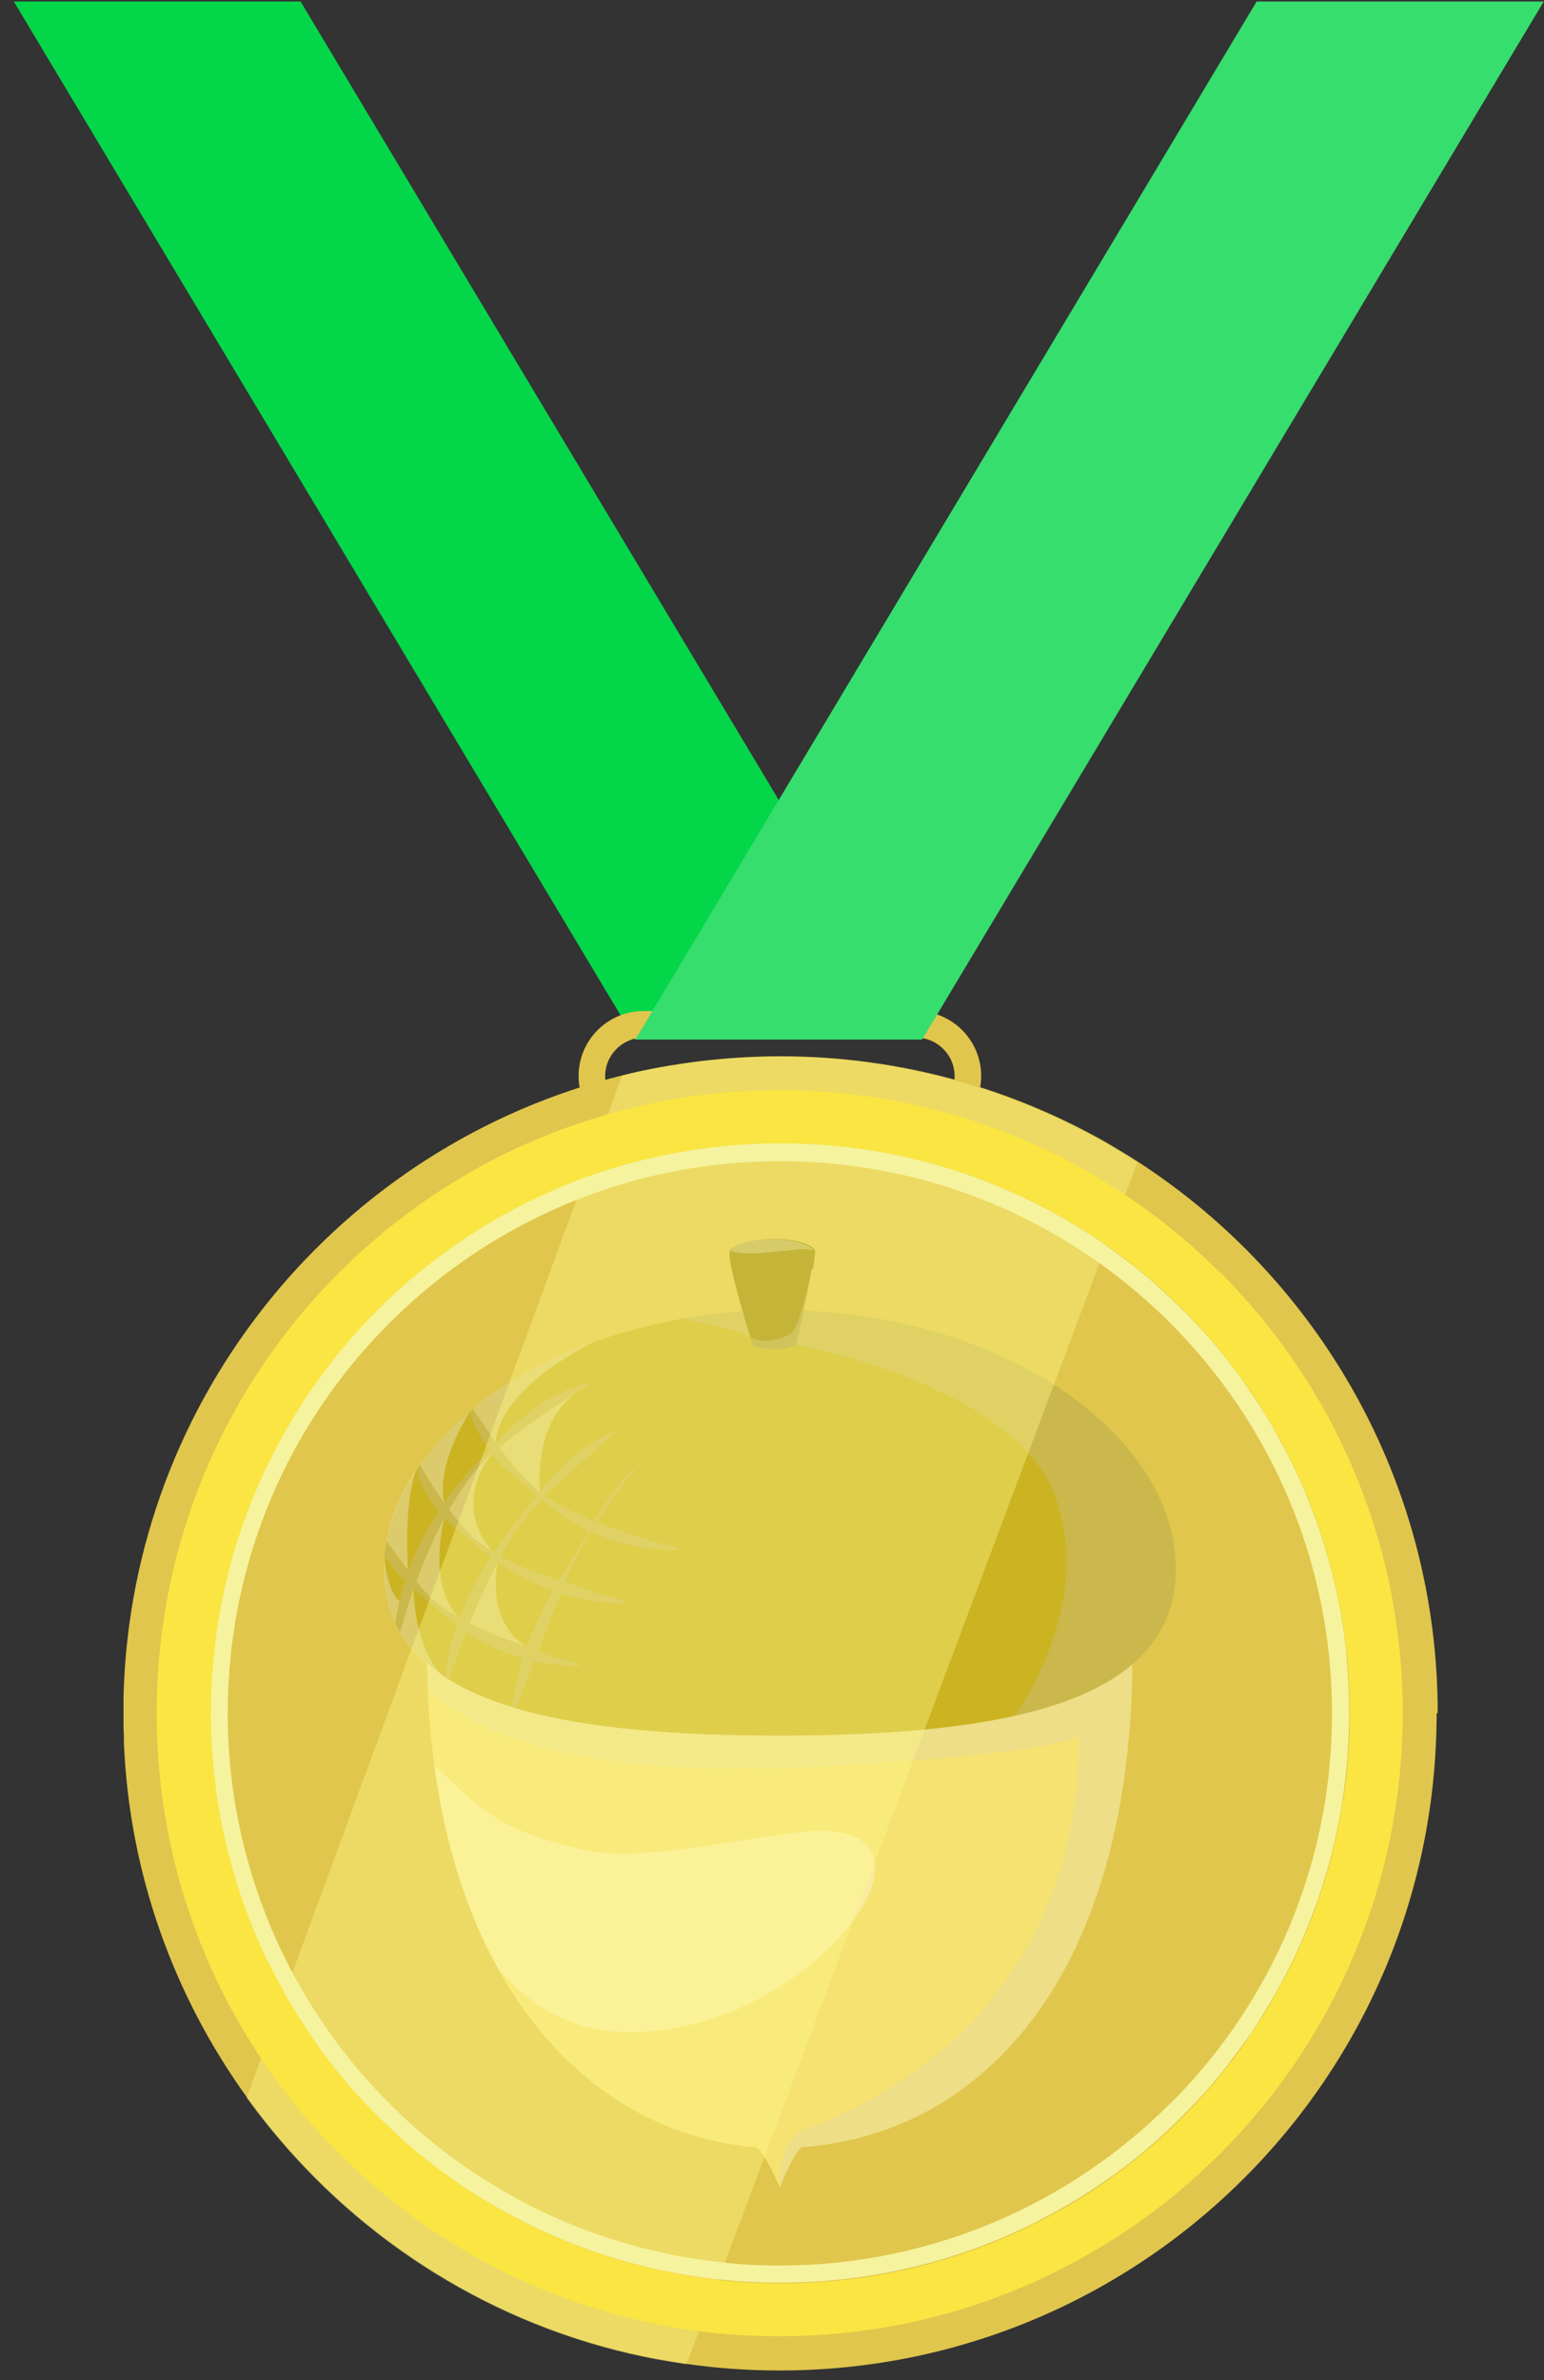 <svg width="109" height="168" viewBox="0 0 109 168" fill="none" xmlns="http://www.w3.org/2000/svg">
<rect x="0" y="0" width="109" height="168" fill="#333333" stroke="none"/>
<path d="M0.977 0.107H21.22L65.1 73.372H44.832L0.977 0.107Z" fill="#04D64A"/>
<path d="M64.689 79.596V78.644H45.424C44.678 78.644 44.009 78.336 43.52 77.847C43.032 77.358 42.723 76.689 42.723 75.944C42.723 75.198 43.032 74.529 43.52 74.04C44.009 73.552 44.678 73.243 45.424 73.243H64.689C65.435 73.243 66.104 73.552 66.592 74.04C67.081 74.529 67.39 75.198 67.39 75.944C67.39 76.689 67.081 77.358 66.592 77.847C66.104 78.336 65.435 78.644 64.689 78.644V80.522C67.21 80.522 69.267 78.464 69.267 75.944C69.267 73.423 67.21 71.365 64.689 71.365H45.424C42.903 71.365 40.846 73.423 40.846 75.944C40.846 78.464 42.903 80.522 45.424 80.522H64.689V79.57V79.596Z" fill="#E0C64C"/>
<path d="M101.419 120.938C101.419 146.56 80.662 167.32 55.044 167.32C52.806 167.32 50.62 167.166 48.485 166.857C47.482 166.703 46.478 166.548 45.501 166.342C34.878 164.13 25.619 158.265 19.034 150.136C18.494 149.467 17.954 148.772 17.439 148.052C12.321 140.952 9.131 132.334 8.746 122.996C8.746 122.661 8.746 122.327 8.72 121.992C8.72 121.632 8.72 121.272 8.72 120.938C8.72 120.552 8.72 120.14 8.72 119.754C9.26 98.505 24.101 80.781 43.983 75.893C45.707 75.456 47.507 75.147 49.308 74.915C51.211 74.684 53.14 74.555 55.095 74.555C63.48 74.555 71.351 76.793 78.167 80.678C78.913 81.115 79.633 81.552 80.353 82.016C93.085 90.273 101.496 104.628 101.496 120.912L101.419 120.938Z" fill="#E0C64C"/>
<path d="M79.941 116.872C79.941 138.996 69.678 150.572 56.689 151.55C56.149 151.601 55.043 154.405 55.043 154.405C55.043 154.405 53.885 151.601 53.294 151.55C45.86 150.933 39.327 146.534 35.135 138.893C32.948 134.957 31.405 130.172 30.659 124.59C30.428 122.815 30.248 120.988 30.196 119.059C30.171 118.339 30.145 117.593 30.145 116.847C30.145 109.232 32.614 105.631 36.678 103.984C41.231 102.132 47.764 102.672 55.043 102.672C59.981 102.672 64.56 102.415 68.418 102.827C75.362 103.573 79.941 106.479 79.941 116.847V116.872Z" fill="#F5E271"/>
<g style="mix-blend-mode:multiply" opacity="0.47">
<path d="M79.941 116.872C79.941 138.996 69.678 150.572 56.689 151.55C56.149 151.601 55.043 154.405 55.043 154.405C55.043 151.37 56.355 150.495 56.355 150.495C77.832 142.7 76.134 122.506 76.134 122.506C76.134 122.506 75.44 123.715 57.563 124.693C38.556 125.722 32.151 121.246 30.196 119.11C30.171 118.39 30.145 117.644 30.145 116.898C30.145 109.283 32.614 105.682 36.678 104.035L52.522 104.293L68.418 102.904C75.362 103.65 79.941 106.557 79.941 116.924V116.872Z" fill="#E3D89F"/>
</g>
<path d="M83.002 110.75C83.002 116.486 78.527 119.573 71.608 121.117C66.978 122.146 61.242 122.506 55.069 122.506C47.918 122.506 41.359 122.043 36.421 120.577C36.344 120.551 36.267 120.525 36.19 120.5C34.466 119.985 32.974 119.342 31.688 118.544C31.585 118.493 31.508 118.442 31.405 118.364C30.068 117.49 28.988 116.435 28.267 115.2C28.216 115.097 28.165 114.994 28.113 114.917C28.036 114.814 27.985 114.711 27.959 114.634C27.959 114.634 27.959 114.583 27.933 114.557C27.419 113.451 27.136 112.19 27.136 110.75C27.136 110.467 27.136 110.209 27.162 109.926C27.162 109.926 27.162 109.824 27.162 109.798C27.162 109.592 27.187 109.412 27.239 109.206C27.239 109.078 27.29 108.923 27.316 108.795C27.624 107.045 28.345 105.347 29.425 103.752C29.425 103.752 29.425 103.701 29.476 103.675C29.528 103.572 29.605 103.495 29.682 103.392C30.608 102.029 31.817 100.768 33.206 99.611C33.206 99.611 33.334 99.508 33.386 99.456C35.727 97.553 38.607 95.958 41.874 94.749C41.9 94.749 41.951 94.749 41.951 94.723C43.88 94.028 45.964 93.488 48.15 93.076C50.362 92.691 52.677 92.485 55.069 92.485C70.502 92.485 83.002 101.154 83.002 110.75Z" fill="#CCB322"/>
<g style="mix-blend-mode:multiply" opacity="0.47">
<path d="M83.002 110.75C83.002 116.486 78.526 119.573 71.608 121.117C71.608 121.117 77.42 113.322 74.437 105.502C71.479 97.681 56.2 94.929 56.2 94.929L53.937 94.8C53.397 94.234 50.49 93.565 48.15 93.076C50.362 92.691 52.677 92.485 55.069 92.485C70.501 92.485 83.002 101.154 83.002 110.75Z" fill="#C9BE7B"/>
</g>
<path d="M57.307 89.553C57.102 90.736 56.742 92.46 56.484 93.643C56.433 93.875 56.381 94.106 56.33 94.287C56.253 94.672 56.201 94.904 56.201 94.955C54.452 95.573 53.114 94.955 53.114 94.955C53.114 94.955 53.114 94.955 53.114 94.904C53.114 94.827 53.037 94.698 52.986 94.467C52.986 94.467 52.986 94.415 52.986 94.389C52.857 94.029 52.703 93.515 52.548 92.949C52.188 91.74 51.776 90.273 51.596 89.296C51.596 89.296 51.596 89.27 51.596 89.244C51.493 88.781 51.468 88.447 51.519 88.318C51.519 88.267 51.545 88.241 51.596 88.215C52.008 87.675 53.809 87.444 54.632 87.444C56.407 87.444 57.359 87.932 57.539 88.241C57.565 88.37 57.41 89.476 57.41 89.553H57.307Z" fill="#A08905"/>
<g style="mix-blend-mode:multiply" opacity="0.47">
<path d="M44.112 113.117C43.932 112.808 42.388 112.551 41.848 112.345C41.205 112.114 40.562 111.908 39.894 111.676C40.408 110.442 41.025 109.258 41.72 108.126C43.649 109.027 45.809 109.464 47.944 109.413C47.764 109.104 46.221 108.898 45.681 108.667C44.498 108.281 43.314 107.895 42.157 107.432C43.109 105.965 44.163 104.551 45.218 103.161C43.957 104.293 42.903 105.785 41.925 107.355C40.717 106.866 39.559 106.3 38.453 105.605C40.074 103.985 41.9 102.544 43.597 100.975C41.437 101.644 39.559 103.444 38.067 105.322C36.961 104.422 36.035 103.316 35.212 102.158C36.935 100.769 38.71 99.534 40.588 98.351C40.691 98.274 40.794 98.197 40.922 98.119C40.948 98.119 40.999 98.094 41.025 98.068H41.051C41.308 97.913 41.565 97.734 41.848 97.579C39.276 97.991 36.858 99.843 34.981 101.849C34.441 101.052 33.926 100.255 33.386 99.457C33.386 99.457 33.257 99.56 33.206 99.611C33.386 100.537 33.926 101.489 34.544 102.364C34.466 102.441 34.363 102.544 34.286 102.647C33.206 103.676 32.229 104.834 31.354 106.043C30.762 105.219 30.197 104.345 29.682 103.444C29.605 103.522 29.554 103.625 29.476 103.727C29.476 103.727 29.451 103.779 29.425 103.805C29.656 104.834 30.248 105.811 30.968 106.686C30.094 107.998 29.373 109.413 28.833 110.905C28.319 110.236 27.805 109.567 27.316 108.847C27.316 108.975 27.264 109.13 27.239 109.258C27.213 109.464 27.187 109.644 27.162 109.85C27.547 110.467 28.036 111.033 28.576 111.574C28.422 112.062 28.293 112.551 28.19 113.066L28.036 113.915C27.985 114.172 27.959 114.429 27.933 114.686C27.985 114.789 28.036 114.892 28.087 114.969C28.139 115.072 28.19 115.175 28.242 115.252C28.525 114.223 28.859 113.194 29.194 112.165C30.145 113.014 31.148 113.786 32.048 114.532C32.126 114.583 32.177 114.635 32.254 114.686C31.843 115.895 31.534 117.13 31.38 118.416C31.483 118.494 31.56 118.545 31.663 118.597C32.074 117.439 32.486 116.307 32.923 115.201C34.132 116.05 35.495 116.667 36.935 117.053C36.575 118.185 36.292 119.368 36.164 120.552C36.241 120.552 36.318 120.603 36.395 120.629C36.858 119.497 37.296 118.391 37.707 117.259C38.787 117.49 39.894 117.593 40.999 117.593C40.819 117.285 39.276 117.079 38.736 116.821C38.479 116.744 38.247 116.641 37.99 116.564C38.505 115.227 39.019 113.863 39.585 112.5C41.025 112.963 42.543 113.194 44.112 113.169V113.117ZM35.289 103.316C35.984 104.01 37.013 104.808 37.913 105.554C37.656 105.863 37.424 106.197 37.193 106.506C36.37 107.458 35.598 108.487 34.878 109.541C34.363 109.233 33.849 108.872 33.36 108.487C32.794 107.869 32.254 107.226 31.74 106.557C32.511 105.219 33.386 103.959 34.466 102.827C34.544 102.75 34.646 102.698 34.724 102.621C34.929 102.878 35.135 103.11 35.315 103.342L35.289 103.316ZM32.409 114.172C32.409 114.172 32.383 114.172 32.357 114.172C32.306 114.172 32.254 114.12 32.203 114.069C32.151 114.069 32.126 114.017 32.074 113.992C31.74 113.786 31.405 113.554 31.097 113.323C30.865 113.143 30.634 112.963 30.402 112.783C30.068 112.397 29.708 112.011 29.399 111.625C29.965 110.082 30.608 108.564 31.38 107.149C31.946 107.741 32.563 108.255 33.18 108.692C33.643 109.13 34.132 109.516 34.646 109.901C33.746 111.265 33 112.68 32.434 114.198L32.409 114.172ZM37.193 116.23C35.83 115.741 34.441 115.252 33.154 114.583C33.746 113.117 34.389 111.702 35.135 110.287V110.262C36.344 111.111 37.656 111.779 39.019 112.294C38.299 113.554 37.681 114.892 37.193 116.256V116.23ZM35.367 109.85C35.727 109.155 36.112 108.487 36.55 107.818C37.064 107.123 37.656 106.454 38.273 105.837C38.53 106.043 38.762 106.248 38.993 106.454C39.791 107.097 40.639 107.612 41.565 108.049C40.871 109.233 40.176 110.416 39.482 111.548C38.067 111.059 36.678 110.57 35.392 109.85H35.367Z" fill="#C9BE7B"/>
</g>
<g style="mix-blend-mode:multiply" opacity="0.47">
<path d="M57.308 89.552C57.102 90.736 56.742 92.459 56.484 93.643C56.433 93.874 56.382 94.106 56.33 94.286C56.253 94.672 56.202 94.903 56.202 94.955C54.452 95.572 53.114 94.955 53.114 94.955C53.114 94.955 53.114 94.955 53.114 94.903C53.114 94.826 53.037 94.698 52.986 94.466C52.986 94.466 52.986 94.415 52.986 94.389C53.938 94.929 55.533 94.466 55.97 93.977C56.356 93.54 57.025 90.942 57.359 89.552H57.308Z" fill="#C9BE7B"/>
</g>
<path d="M57.436 88.267C56.87 88.035 56.073 88.267 53.629 88.447C52.368 88.524 51.776 88.395 51.493 88.241C51.905 87.701 53.706 87.469 54.529 87.469C56.304 87.469 57.256 87.958 57.436 88.267Z" fill="#BEAE54"/>
<g style="mix-blend-mode:soft-light" opacity="0.36">
<path d="M41.85 94.749C41.052 95.161 35.316 98.068 34.981 101.823C34.441 101.026 33.926 100.228 33.386 99.431C35.727 97.527 38.608 95.932 41.875 94.749H41.85Z" fill="#F8F7ED"/>
</g>
<g style="mix-blend-mode:soft-light" opacity="0.36">
<path d="M31.329 106.016C30.737 105.193 30.171 104.318 29.657 103.418C30.583 102.055 31.792 100.794 33.181 99.636C33.027 99.894 30.789 103.315 31.355 106.042L31.329 106.016Z" fill="#F8F7ED"/>
</g>
<g style="mix-blend-mode:soft-light" opacity="0.36">
<path d="M28.808 110.827C28.293 110.158 27.779 109.489 27.29 108.769C27.599 107.02 28.319 105.322 29.4 103.727C28.448 106.274 28.808 110.827 28.808 110.827Z" fill="#F8F7ED"/>
</g>
<g style="mix-blend-mode:soft-light" opacity="0.36">
<path d="M32.409 114.171C32.409 114.171 32.383 114.171 32.358 114.171C32.306 114.171 32.255 114.119 32.203 114.068C31.586 113.682 30.968 113.271 30.402 112.782C30.068 112.396 29.708 112.01 29.399 111.624C29.965 110.081 30.608 108.563 31.38 107.148C31.38 107.148 30.068 111.727 32.409 114.197V114.171Z" fill="#F8F7ED"/>
</g>
<g style="mix-blend-mode:soft-light" opacity="0.36">
<path d="M32.434 114.197C32.434 114.197 32.434 114.197 32.357 114.172H32.409L32.434 114.197Z" fill="#F8F7ED"/>
</g>
<g style="mix-blend-mode:soft-light" opacity="0.36">
<path d="M34.853 109.54C34.338 109.232 33.824 108.872 33.335 108.486C32.769 107.868 32.229 107.225 31.714 106.556C32.486 105.219 33.361 103.958 34.441 102.826C34.518 102.749 34.621 102.698 34.698 102.62C31.869 106.479 34.57 109.283 34.827 109.566L34.853 109.54Z" fill="#F8F7ED"/>
</g>
<g style="mix-blend-mode:soft-light" opacity="0.36">
<path d="M38.093 105.322C36.987 104.421 36.061 103.315 35.237 102.158C36.961 100.768 38.736 99.534 40.614 98.35C37.836 100.408 38.042 104.447 38.119 105.296L38.093 105.322Z" fill="#F8F7ED"/>
</g>
<g style="mix-blend-mode:soft-light" opacity="0.36">
<path d="M28.19 113.014L28.036 113.863L27.907 114.558C27.393 113.452 27.11 112.191 27.11 110.75C27.11 110.467 27.11 110.21 27.136 109.927C27.136 110.133 27.393 112.423 28.19 112.989V113.014Z" fill="#F8F7ED"/>
</g>
<g style="mix-blend-mode:soft-light" opacity="0.36">
<path d="M31.38 118.39C30.043 117.516 28.962 116.461 28.242 115.226C28.525 114.197 28.859 113.168 29.194 112.139C29.194 112.139 29.219 116.461 31.354 118.39H31.38Z" fill="#F8F7ED"/>
</g>
<g style="mix-blend-mode:soft-light" opacity="0.36">
<path d="M37.194 116.229C35.83 115.74 34.441 115.251 33.155 114.582C33.747 113.116 34.39 111.701 35.136 110.286C35.059 110.647 34.313 114.454 37.194 116.255V116.229Z" fill="#F8F7ED"/>
</g>
<g style="mix-blend-mode:soft-light" opacity="0.36">
<path d="M43.16 143.369C39.79 143.06 37.141 141.285 35.135 138.919C32.948 134.983 31.405 130.198 30.659 124.615C30.71 124.641 30.736 124.693 30.788 124.718C34.003 127.78 35.289 129.297 41.539 130.635C45.011 131.381 51.545 129.941 56.226 129.349C69.318 127.625 56.92 144.578 43.16 143.369Z" fill="#FFFCED"/>
</g>
<g style="mix-blend-mode:soft-light" opacity="0.38">
<path d="M80.301 82.041L79.427 84.33L78.064 87.957L77.601 89.192L51.159 159.73L50.696 160.94L49.333 164.567L48.459 166.882C47.455 166.728 46.452 166.573 45.475 166.368C34.852 164.155 25.592 158.29 19.008 150.161C18.468 149.492 17.927 148.797 17.413 148.077L18.416 145.324L20.062 140.848L20.628 139.279L40.691 84.716L41.257 83.147L42.903 78.671L43.906 75.918C45.629 75.481 47.43 75.172 49.23 74.941C51.133 74.709 53.063 74.58 55.017 74.58C63.403 74.58 71.273 76.818 78.089 80.703C78.835 81.14 79.555 81.578 80.276 82.041H80.301Z" fill="#FFFB8C"/>
</g>
<path d="M86.14 89.836C84.082 87.778 81.845 85.951 79.427 84.331C72.456 79.674 64.071 76.948 55.043 76.948C50.851 76.948 46.787 77.539 42.929 78.645C41.231 79.134 39.533 79.726 37.939 80.395C32.666 82.607 27.933 85.848 23.946 89.81C15.998 97.759 11.06 108.769 11.06 120.912C11.06 129.916 13.761 138.302 18.416 145.273C20.037 147.692 21.889 149.955 23.946 152.013C30.634 158.702 39.482 163.255 49.333 164.542C51.211 164.799 53.114 164.902 55.043 164.902C67.184 164.902 78.192 159.962 86.14 152.013C94.088 144.064 99.026 133.054 99.026 120.912C99.026 108.769 94.114 97.759 86.14 89.81V89.836ZM94.808 127.06C94.757 127.394 94.705 127.729 94.654 128.063C94.525 128.732 94.397 129.375 94.242 130.018C94.165 130.353 94.088 130.662 94.011 130.996C93.779 131.948 93.496 132.9 93.162 133.851C92.75 135.086 92.262 136.321 91.722 137.504C91.541 137.89 91.362 138.302 91.156 138.688C90.77 139.46 90.358 140.231 89.947 140.977C89.638 141.543 89.278 142.084 88.944 142.624C88.584 143.164 88.224 143.704 87.863 144.244C87.503 144.759 87.118 145.273 86.706 145.788C86.32 146.302 85.909 146.791 85.497 147.28C84.854 148 84.211 148.721 83.542 149.389C82.848 150.084 82.153 150.727 81.433 151.37C80.327 152.322 79.17 153.223 77.987 154.046C76.546 155.049 75.054 155.949 73.46 156.747C73.202 156.875 72.919 157.004 72.662 157.158C67.364 159.731 61.422 161.172 55.12 161.172C53.654 161.172 52.188 161.094 50.773 160.94C46.066 160.426 41.617 159.114 37.553 157.133C37.09 156.901 36.653 156.695 36.215 156.438C35.778 156.207 35.341 155.949 34.904 155.718C34.466 155.461 34.055 155.203 33.617 154.946C31.92 153.866 30.325 152.682 28.808 151.37C28.087 150.727 27.367 150.084 26.698 149.389C26.364 149.055 26.03 148.695 25.695 148.36C25.361 148 25.052 147.64 24.718 147.28C24.306 146.791 23.895 146.302 23.509 145.788C23.123 145.273 22.738 144.759 22.352 144.244C21.966 143.704 21.606 143.19 21.271 142.624C20.937 142.084 20.577 141.518 20.268 140.977C20.242 140.926 20.217 140.874 20.191 140.823C19.779 140.103 19.419 139.408 19.059 138.662C18.854 138.276 18.674 137.89 18.494 137.479C17.953 136.295 17.465 135.061 17.053 133.826C15.69 129.787 14.944 125.439 14.944 120.937C14.944 116.436 15.69 112.088 17.053 108.049C17.465 106.814 17.953 105.58 18.494 104.396C18.674 104.01 18.854 103.599 19.059 103.213C19.445 102.441 19.857 101.669 20.268 100.923C20.577 100.357 20.937 99.817 21.271 99.277C21.631 98.737 21.991 98.197 22.352 97.656C22.712 97.142 23.098 96.627 23.509 96.113C23.895 95.598 24.306 95.109 24.718 94.621C25.027 94.26 25.361 93.9 25.695 93.54C26.03 93.18 26.364 92.846 26.698 92.511C27.393 91.817 28.087 91.174 28.808 90.53C30.865 88.755 33.129 87.16 35.521 85.823C36.318 85.385 37.141 84.948 37.964 84.562C38.247 84.433 38.53 84.305 38.813 84.176C39.379 83.919 39.945 83.688 40.511 83.456C40.794 83.353 41.077 83.224 41.385 83.121C41.745 82.993 42.105 82.864 42.466 82.736C46.452 81.398 50.722 80.703 55.146 80.703C63.711 80.703 71.633 83.379 78.166 87.932C79.015 88.524 79.864 89.167 80.662 89.836C80.919 90.067 81.202 90.273 81.459 90.505C82.179 91.148 82.899 91.791 83.568 92.486C84.262 93.18 84.906 93.875 85.523 94.595C85.934 95.084 86.346 95.573 86.732 96.087C87.118 96.602 87.503 97.116 87.889 97.63C88.275 98.171 88.635 98.685 88.969 99.251C89.304 99.791 89.664 100.357 89.972 100.898C90.41 101.644 90.796 102.415 91.181 103.187C91.387 103.573 91.567 103.959 91.747 104.37C92.287 105.554 92.776 106.789 93.188 108.023C93.496 108.95 93.779 109.901 94.037 110.879C94.114 111.213 94.191 111.522 94.268 111.856C94.422 112.5 94.551 113.168 94.68 113.812C94.731 114.146 94.782 114.48 94.834 114.815C94.937 115.484 95.014 116.153 95.091 116.821C95.22 118.185 95.297 119.548 95.297 120.937C95.297 122.327 95.22 123.69 95.091 125.053C95.014 125.722 94.937 126.391 94.834 127.06H94.808Z" fill="#FAE543"/>
<g style="mix-blend-mode:multiply">
<path d="M95.065 116.821C94.988 116.152 94.911 115.483 94.808 114.815C94.757 114.48 94.705 114.146 94.654 113.811C94.525 113.143 94.397 112.499 94.242 111.856C94.165 111.522 94.088 111.213 94.011 110.879C93.754 109.927 93.471 108.975 93.162 108.023C92.725 106.788 92.262 105.554 91.722 104.37C91.541 103.984 91.361 103.573 91.156 103.187C90.77 102.415 90.358 101.643 89.947 100.897C89.638 100.331 89.278 99.791 88.944 99.251C88.584 98.711 88.223 98.171 87.863 97.63C87.503 97.116 87.117 96.601 86.706 96.087C86.32 95.572 85.909 95.084 85.497 94.595C84.854 93.874 84.211 93.154 83.516 92.485C82.822 91.791 82.127 91.147 81.407 90.504C81.15 90.273 80.893 90.041 80.61 89.835C79.813 89.167 78.964 88.549 78.115 87.932C71.582 83.379 63.66 80.703 55.095 80.703C50.671 80.703 46.401 81.423 42.414 82.735C42.054 82.864 41.694 82.967 41.334 83.096C41.051 83.198 40.768 83.327 40.459 83.43C39.893 83.662 39.302 83.893 38.762 84.15C38.479 84.279 38.196 84.407 37.913 84.536C37.09 84.922 36.267 85.359 35.469 85.797C33.077 87.134 30.84 88.729 28.756 90.504C28.036 91.147 27.316 91.791 26.647 92.485C26.313 92.82 25.978 93.18 25.644 93.514C25.309 93.874 25.001 94.234 24.666 94.595C24.255 95.084 23.843 95.572 23.458 96.087C23.072 96.601 22.686 97.116 22.3 97.63C21.914 98.171 21.554 98.685 21.22 99.251C20.886 99.791 20.525 100.357 20.217 100.897C19.779 101.643 19.394 102.415 19.008 103.187C18.802 103.573 18.622 103.959 18.442 104.37C17.902 105.554 17.439 106.788 17.002 108.023C15.638 112.062 14.893 116.41 14.893 120.911C14.893 125.413 15.638 129.761 17.002 133.8C17.439 135.035 17.902 136.269 18.442 137.453C18.622 137.839 18.802 138.25 19.008 138.636C19.368 139.356 19.754 140.077 20.14 140.771C20.14 140.771 20.191 140.874 20.217 140.926C20.525 141.492 20.886 142.032 21.22 142.572C21.58 143.112 21.94 143.652 22.3 144.193C22.66 144.707 23.046 145.222 23.458 145.736C23.843 146.251 24.255 146.74 24.666 147.228C24.975 147.588 25.309 147.949 25.644 148.309C25.978 148.669 26.313 149.003 26.647 149.338C27.341 150.032 28.036 150.675 28.756 151.319C30.274 152.631 31.868 153.814 33.566 154.894C34.003 155.152 34.415 155.435 34.852 155.666C35.289 155.923 35.727 156.155 36.164 156.386C36.601 156.618 37.064 156.849 37.501 157.081C41.565 159.062 46.041 160.374 50.722 160.888C52.162 161.043 53.603 161.12 55.069 161.12C61.345 161.12 67.312 159.679 72.611 157.107C72.868 156.978 73.151 156.849 73.408 156.695C74.977 155.898 76.495 154.997 77.935 153.994C79.144 153.171 80.301 152.27 81.382 151.319C82.102 150.675 82.822 150.032 83.491 149.338C84.185 148.643 84.828 147.949 85.471 147.228C85.883 146.74 86.294 146.251 86.68 145.736C87.066 145.222 87.452 144.707 87.838 144.193C88.223 143.652 88.584 143.138 88.918 142.572C89.252 142.032 89.612 141.466 89.921 140.926C90.358 140.18 90.744 139.408 91.13 138.636C91.336 138.25 91.516 137.864 91.696 137.453C92.236 136.269 92.699 135.035 93.136 133.8C93.445 132.874 93.728 131.922 93.985 130.944C94.062 130.61 94.139 130.301 94.216 129.967C94.371 129.324 94.499 128.655 94.628 128.012C94.679 127.677 94.731 127.343 94.782 127.008C94.885 126.339 94.962 125.671 95.04 125.002C95.168 123.638 95.245 122.275 95.245 120.886C95.245 119.497 95.168 118.133 95.04 116.77L95.065 116.821ZM82.591 148.489C75.543 155.538 65.795 159.911 55.043 159.911C53.731 159.911 52.42 159.859 51.159 159.705C41.951 158.779 33.695 154.663 27.496 148.489C24.795 145.788 22.48 142.675 20.654 139.254C17.747 133.8 16.076 127.549 16.076 120.937C16.076 110.184 20.422 100.434 27.496 93.386C31.225 89.656 35.701 86.671 40.717 84.691C45.166 82.915 50.002 81.964 55.069 81.964C63.48 81.964 71.248 84.613 77.626 89.167C79.401 90.427 81.073 91.842 82.616 93.386C89.664 100.434 94.036 110.184 94.036 120.937C94.036 131.69 89.689 141.44 82.616 148.489H82.591Z" fill="#F6F39E"/>
</g>
<path d="M108.981 0.107H88.713L44.858 73.372H65.101L108.981 0.107Z" fill="#36DE6E"/>
</svg>
